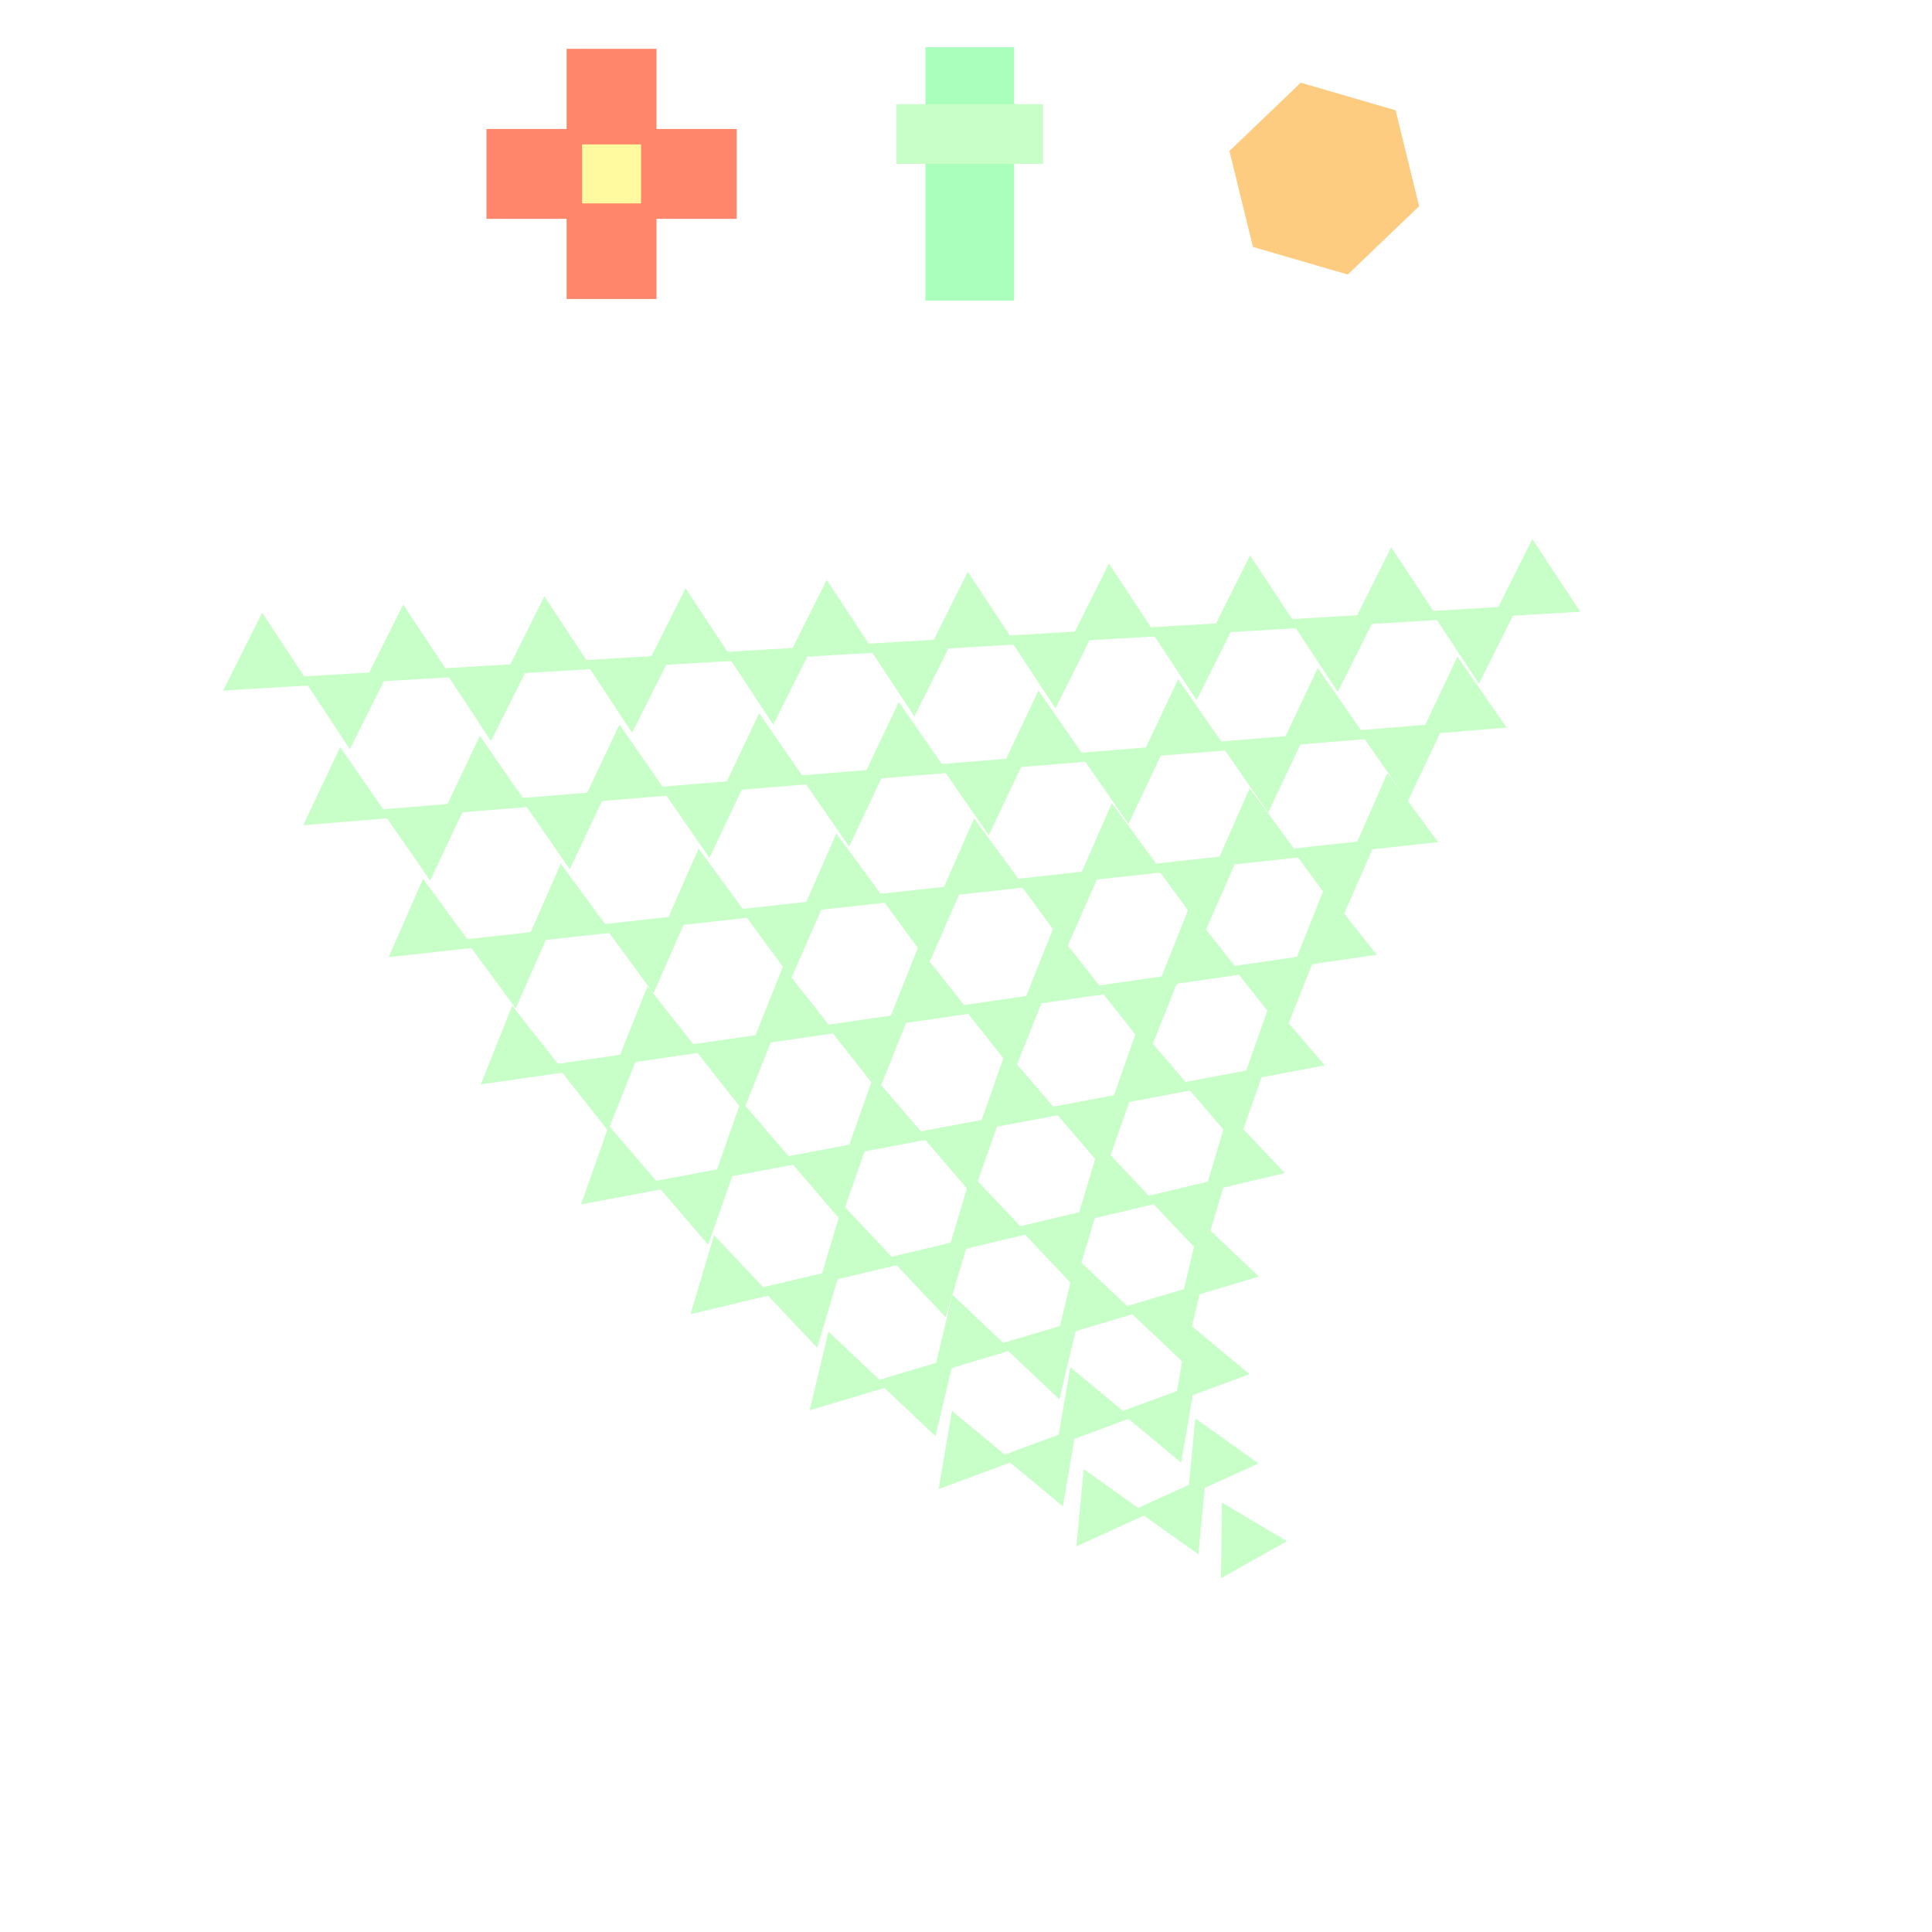<!DOCTYPE svg>
<svg xmlns="http://www.w3.org/2000/svg" xmlns:xlink="http://www.w3.org/1999/xlink" width="600" height="600">
<rect width="100%" height="100%" fill="#808080" stroke="none"/>
<g transform="translate(300,300)">
<g transform="scale(3,3)">
<path stroke="rgb(0,0,0)" stroke-opacity="1" fill="rgb(255,255,255)" fill-opacity="1" id="Layer_1" d="M107.411 107.089 L105.406 107.092 L103.402 107.095 L101.397 107.098 L99.392 107.101 L97.388 107.104 L95.383 107.107 L93.378 107.11 L91.374 107.113 L89.369 107.116 L87.364 107.119 L85.359 107.122 L83.355 107.125 L81.35 107.128 L79.346 107.131 L77.341 107.134 L75.336 107.137 L73.331 107.14 L71.327 107.143 L69.322 107.146 L67.317 107.149 L65.313 107.152 L63.308 107.155 L61.303 107.158 L59.299 107.161 L57.294 107.164 L55.289 107.167 L53.285 107.17 L51.28 107.173 L49.275 107.176 L47.271 107.179 L45.266 107.182 L43.261 107.185 L41.257 107.188 L39.252 107.191 L37.247 107.194 L35.243 107.197 L33.238 107.2 L31.233 107.203 L29.229 107.206 L27.224 107.209 L25.219 107.212 L23.215 107.215 L21.21 107.218 L19.205 107.221 L17.201 107.224 L15.196 107.227 L13.191 107.23 L11.187 107.233 L9.182 107.236 L7.177 107.239 L5.173 107.242 L3.168 107.245 L1.163 107.248 L-0.841 107.252 L-2.846 107.255 L-4.851 107.258 L-6.855 107.261 L-8.86 107.264 L-10.865 107.267 L-12.87 107.27 L-14.874 107.273 L-16.879 107.276 L-18.884 107.279 L-20.888 107.282 L-22.893 107.285 L-24.898 107.288 L-26.902 107.291 L-28.907 107.294 L-30.912 107.297 L-32.916 107.3 L-34.921 107.303 L-36.926 107.306 L-38.93 107.309 L-40.935 107.312 L-42.94 107.315 L-44.944 107.318 L-46.949 107.321 L-48.954 107.324 L-50.958 107.327 L-52.963 107.33 L-54.968 107.333 L-56.972 107.336 L-58.977 107.339 L-60.982 107.342 L-62.986 107.345 L-64.991 107.348 L-66.996 107.351 L-69 107.354 L-71.005 107.357 L-73.01 107.36 L-75.014 107.363 L-77.019 107.366 L-79.024 107.369 L-81.028 107.372 L-83.033 107.375 L-85.038 107.378 L-87.042 107.381 L-89.047 107.384 L-91.052 107.387 L-93.056 107.39 L-95.061 107.393 L-97.066 107.396 L-99.07 107.399 L-101.075 107.402 L-103.08 107.405 L-105.084 107.408 L-107.089 107.411 L-107.092 105.406 L-107.095 103.402 L-107.098 101.397 L-107.101 99.392 L-107.104 97.388 L-107.107 95.383 L-107.11 93.378 L-107.113 91.374 L-107.116 89.369 L-107.119 87.364 L-107.122 85.359 L-107.125 83.355 L-107.128 81.35 L-107.131 79.346 L-107.134 77.341 L-107.137 75.336 L-107.14 73.331 L-107.143 71.327 L-107.146 69.322 L-107.149 67.317 L-107.152 65.313 L-107.155 63.308 L-107.158 61.303 L-107.161 59.299 L-107.164 57.294 L-107.167 55.289 L-107.17 53.285 L-107.173 51.28 L-107.176 49.275 L-107.179 47.271 L-107.182 45.266 L-107.185 43.261 L-107.188 41.257 L-107.191 39.252 L-107.194 37.247 L-107.197 35.243 L-107.2 33.238 L-107.203 31.233 L-107.206 29.229 L-107.209 27.224 L-107.212 25.219 L-107.215 23.215 L-107.218 21.21 L-107.221 19.205 L-107.224 17.201 L-107.227 15.196 L-107.23 13.191 L-107.233 11.187 L-107.236 9.182 L-107.239 7.177 L-107.242 5.173 L-107.245 3.168 L-107.248 1.163 L-107.251 -0.841 L-107.255 -2.846 L-107.258 -4.851 L-107.261 -6.855 L-107.264 -8.86 L-107.267 -10.865 L-107.27 -12.87 L-107.273 -14.874 L-107.276 -16.879 L-107.279 -18.884 L-107.282 -20.888 L-107.285 -22.893 L-107.288 -24.898 L-107.291 -26.902 L-107.294 -28.907 L-107.297 -30.912 L-107.3 -32.916 L-107.303 -34.921 L-107.306 -36.926 L-107.309 -38.93 L-107.312 -40.935 L-107.315 -42.94 L-107.318 -44.944 L-107.321 -46.949 L-107.324 -48.954 L-107.327 -50.958 L-107.33 -52.963 L-107.333 -54.968 L-107.336 -56.972 L-107.339 -58.977 L-107.342 -60.982 L-107.345 -62.986 L-107.348 -64.991 L-107.351 -66.996 L-107.354 -69 L-107.357 -71.005 L-107.36 -73.01 L-107.363 -75.014 L-107.366 -77.019 L-107.369 -79.024 L-107.372 -81.028 L-107.375 -83.033 L-107.378 -85.038 L-107.381 -87.042 L-107.384 -89.047 L-107.387 -91.052 L-107.39 -93.056 L-107.393 -95.061 L-107.396 -97.066 L-107.399 -99.07 L-107.402 -101.075 L-107.405 -103.08 L-107.408 -105.084 L-107.411 -107.089 L-105.406 -107.092 L-103.402 -107.095 L-101.397 -107.098 L-99.392 -107.101 L-97.388 -107.104 L-95.383 -107.107 L-93.378 -107.11 L-91.374 -107.113 L-89.369 -107.116 L-87.364 -107.119 L-85.359 -107.122 L-83.355 -107.125 L-81.35 -107.128 L-79.346 -107.131 L-77.341 -107.134 L-75.336 -107.137 L-73.331 -107.14 L-71.327 -107.143 L-69.322 -107.146 L-67.317 -107.149 L-65.313 -107.152 L-63.308 -107.155 L-61.303 -107.158 L-59.299 -107.161 L-57.294 -107.164 L-55.289 -107.167 L-53.285 -107.17 L-51.28 -107.173 L-49.275 -107.176 L-47.271 -107.179 L-45.266 -107.182 L-43.261 -107.185 L-41.257 -107.188 L-39.252 -107.191 L-37.247 -107.194 L-35.243 -107.197 L-33.238 -107.2 L-31.233 -107.203 L-29.229 -107.206 L-27.224 -107.209 L-25.219 -107.212 L-23.215 -107.215 L-21.21 -107.218 L-19.205 -107.221 L-17.201 -107.224 L-15.196 -107.227 L-13.191 -107.23 L-11.187 -107.233 L-9.182 -107.236 L-7.177 -107.239 L-5.173 -107.242 L-3.168 -107.245 L-1.163 -107.248 L0.841 -107.252 L2.846 -107.255 L4.851 -107.258 L6.855 -107.261 L8.86 -107.264 L10.865 -107.267 L12.87 -107.27 L14.874 -107.273 L16.879 -107.276 L18.884 -107.279 L20.888 -107.282 L22.893 -107.285 L24.898 -107.288 L26.902 -107.291 L28.907 -107.294 L30.912 -107.297 L32.916 -107.3 L34.921 -107.303 L36.926 -107.306 L38.93 -107.309 L40.935 -107.312 L42.94 -107.315 L44.944 -107.318 L46.949 -107.321 L48.954 -107.324 L50.958 -107.327 L52.963 -107.33 L54.968 -107.333 L56.972 -107.336 L58.977 -107.339 L60.982 -107.342 L62.986 -107.345 L64.991 -107.348 L66.996 -107.351 L69 -107.354 L71.005 -107.357 L73.01 -107.36 L75.014 -107.363 L77.019 -107.366 L79.024 -107.369 L81.028 -107.372 L83.033 -107.375 L85.038 -107.378 L87.042 -107.381 L89.047 -107.384 L91.052 -107.387 L93.056 -107.39 L95.061 -107.393 L97.066 -107.396 L99.07 -107.399 L101.075 -107.402 L103.08 -107.405 L105.084 -107.408 L107.089 -107.411 L107.092 -105.406 L107.095 -103.402 L107.098 -101.397 L107.101 -99.392 L107.104 -97.388 L107.107 -95.383 L107.11 -93.378 L107.113 -91.374 L107.116 -89.369 L107.119 -87.364 L107.122 -85.359 L107.125 -83.355 L107.128 -81.35 L107.131 -79.346 L107.134 -77.341 L107.137 -75.336 L107.14 -73.331 L107.143 -71.327 L107.146 -69.322 L107.149 -67.317 L107.152 -65.313 L107.155 -63.308 L107.158 -61.303 L107.161 -59.299 L107.164 -57.294 L107.167 -55.289 L107.17 -53.285 L107.173 -51.28 L107.176 -49.275 L107.179 -47.271 L107.182 -45.266 L107.185 -43.261 L107.188 -41.257 L107.191 -39.252 L107.194 -37.247 L107.197 -35.243 L107.2 -33.238 L107.203 -31.233 L107.206 -29.229 L107.209 -27.224 L107.212 -25.219 L107.215 -23.215 L107.218 -21.21 L107.221 -19.205 L107.224 -17.201 L107.227 -15.196 L107.23 -13.191 L107.233 -11.187 L107.236 -9.182 L107.239 -7.177 L107.242 -5.173 L107.245 -3.168 L107.248 -1.163 L107.251 0.841 L107.255 2.846 L107.258 4.851 L107.261 6.855 L107.264 8.86 L107.267 10.865 L107.27 12.87 L107.273 14.874 L107.276 16.879 L107.279 18.884 L107.282 20.888 L107.285 22.893 L107.288 24.898 L107.291 26.902 L107.294 28.907 L107.297 30.912 L107.3 32.916 L107.303 34.921 L107.306 36.926 L107.309 38.93 L107.312 40.935 L107.315 42.94 L107.318 44.944 L107.321 46.949 L107.324 48.954 L107.327 50.958 L107.33 52.963 L107.333 54.968 L107.336 56.972 L107.339 58.977 L107.342 60.982 L107.345 62.986 L107.348 64.991 L107.351 66.996 L107.354 69 L107.357 71.005 L107.36 73.01 L107.363 75.014 L107.366 77.019 L107.369 79.024 L107.372 81.028 L107.375 83.033 L107.378 85.038 L107.381 87.042 L107.384 89.047 L107.387 91.052 L107.39 93.056 L107.393 95.061 L107.396 97.066 L107.399 99.07 L107.402 101.075 L107.405 103.08 L107.408 105.084 L107.411 107.089 Z " />
<path stroke="rgb(169,255,187)" stroke-opacity="1" fill="rgb(169,255,187)" fill-opacity="1" id="scalebar" d="M-3.699 -94.609 L-1.656 -94.609 L0.388 -94.609 L2.431 -94.609 L4.475 -94.609 L4.475 -92.669 L4.475 -90.728 L4.475 -88.788 L4.475 -86.847 L4.475 -84.907 L4.475 -82.966 L4.475 -81.026 L4.475 -79.085 L4.475 -77.145 L4.475 -75.204 L4.475 -73.264 L4.475 -71.323 L4.475 -69.383 L2.431 -69.383 L0.388 -69.383 L-1.656 -69.383 L-3.699 -69.383 L-3.699 -71.323 L-3.699 -73.264 L-3.699 -75.204 L-3.699 -77.145 L-3.699 -79.085 L-3.699 -81.026 L-3.699 -82.966 L-3.699 -84.907 L-3.699 -86.847 L-3.699 -88.788 L-3.699 -90.728 L-3.699 -92.669 L-3.699 -94.609 Z " />
<path stroke="rgb(200,255,200)" stroke-opacity="1" fill="rgb(200,255,200)" fill-opacity="1" id="scaleslider" d="M-6.699 -88.718 L-4.674 -88.718 L-2.649 -88.718 L-0.624 -88.718 L1.4 -88.718 L3.425 -88.718 L5.45 -88.718 L7.475 -88.718 L7.475 -86.992 L7.475 -85.265 L7.475 -83.538 L5.45 -83.538 L3.425 -83.538 L1.4 -83.538 L-0.624 -83.538 L-2.649 -83.538 L-4.674 -83.538 L-6.699 -83.538 L-6.699 -85.265 L-6.699 -86.992 L-6.699 -88.718 Z " />
<path stroke="rgb(255,134,106)" stroke-opacity="1" fill="rgb(255,134,106)" fill-opacity="1" id="tranbar" d="M-49.142 -86.146 L-47.068 -86.146 L-44.993 -86.146 L-42.919 -86.146 L-40.844 -86.146 L-40.844 -88.221 L-40.844 -90.296 L-40.844 -92.37 L-40.844 -94.445 L-38.769 -94.445 L-36.693 -94.445 L-34.617 -94.445 L-32.542 -94.445 L-32.542 -92.37 L-32.542 -90.296 L-32.542 -88.221 L-32.542 -86.146 L-30.467 -86.146 L-28.392 -86.146 L-26.318 -86.146 L-24.243 -86.146 L-24.243 -84.072 L-24.243 -81.997 L-24.243 -79.922 L-24.243 -77.848 L-26.318 -77.848 L-28.392 -77.848 L-30.467 -77.848 L-32.542 -77.848 L-32.542 -75.773 L-32.542 -73.698 L-32.542 -71.623 L-32.542 -69.548 L-34.617 -69.548 L-36.693 -69.548 L-38.769 -69.548 L-40.844 -69.548 L-40.844 -71.623 L-40.844 -73.698 L-40.844 -75.773 L-40.844 -77.848 L-42.919 -77.848 L-44.993 -77.848 L-47.068 -77.848 L-49.142 -77.848 L-49.142 -79.922 L-49.142 -81.997 L-49.142 -84.072 L-49.142 -86.146 Z " />
<path stroke="rgb(255,250,159)" stroke-opacity="1" fill="rgb(255,250,159)" fill-opacity="1" id="translider" d="M-39.248 -84.553 L-37.545 -84.553 L-35.841 -84.553 L-34.138 -84.553 L-34.138 -82.85 L-34.138 -81.147 L-34.138 -79.444 L-35.841 -79.444 L-37.545 -79.444 L-39.248 -79.444 L-39.248 -81.147 L-39.248 -82.85 L-39.248 -84.553 Z " />
<path stroke="rgb(254,204,128)" stroke-opacity="1" fill="rgb(254,204,128)" fill-opacity="1" id="rotate" d="M44.055 -88.184 L44.514 -86.31 L44.974 -84.436 L45.433 -82.562 L45.893 -80.689 L46.352 -78.815 L44.959 -77.48 L43.565 -76.145 L42.172 -74.811 L40.779 -73.476 L39.385 -72.141 L37.532 -72.68 L35.68 -73.22 L33.827 -73.759 L31.974 -74.298 L30.121 -74.838 L29.662 -76.712 L29.203 -78.586 L28.743 -80.46 L28.284 -82.334 L27.825 -84.208 L29.218 -85.542 L30.611 -86.877 L32.005 -88.211 L33.398 -89.546 L34.791 -90.88 L36.644 -90.341 L38.497 -89.802 L40.349 -89.262 L42.202 -88.723 L44.055 -88.184 Z " />
<path stroke="rgb(200,255,200)" stroke-opacity="1" fill="rgb(200,255,200)" fill-opacity="1" id="tri_0" d="M58.687 -43.202 L59.488 -41.985 L60.289 -40.769 L61.091 -39.552 L61.892 -38.335 L62.694 -37.118 L61.239 -37.032 L59.785 -36.946 L58.331 -36.86 L56.877 -36.774 L55.423 -36.688 L56.076 -37.991 L56.728 -39.294 L57.381 -40.597 L58.034 -41.899 L58.687 -43.202 Z " />
<path stroke="rgb(200,255,200)" stroke-opacity="1" fill="rgb(200,255,200)" fill-opacity="1" id="tri_0_18_" d="M44.079 -42.354 L44.88 -41.138 L45.682 -39.922 L46.484 -38.706 L47.285 -37.49 L48.087 -36.273 L46.633 -36.187 L45.178 -36.101 L43.724 -36.015 L42.27 -35.929 L40.815 -35.843 L41.468 -37.145 L42.121 -38.447 L42.773 -39.749 L43.426 -41.052 L44.079 -42.354 Z " />
<path stroke="rgb(200,255,200)" stroke-opacity="1" fill="rgb(200,255,200)" fill-opacity="1" id="tri_1_16_" d="M50.961 -31.035 L51.782 -29.848 L52.603 -28.661 L53.424 -27.474 L54.245 -26.287 L55.067 -25.1 L53.628 -24.982 L52.189 -24.864 L50.751 -24.747 L49.312 -24.629 L47.873 -24.512 L48.491 -25.816 L49.108 -27.121 L49.726 -28.426 L50.343 -29.73 L50.961 -31.035 Z " />
<path stroke="rgb(200,255,200)" stroke-opacity="1" fill="rgb(200,255,200)" fill-opacity="1" id="tri_0_17_" d="M53.036 -30.215 L52.234 -31.432 L51.432 -32.648 L50.631 -33.865 L49.829 -35.081 L49.028 -36.298 L50.482 -36.384 L51.936 -36.47 L53.391 -36.556 L54.845 -36.643 L56.299 -36.729 L55.647 -35.426 L54.994 -34.123 L54.341 -32.821 L53.688 -31.518 L53.036 -30.215 Z " />
<path stroke="rgb(200,255,200)" stroke-opacity="1" fill="rgb(200,255,200)" fill-opacity="1" id="tri_0_16_" d="M29.47 -41.507 L30.271 -40.29 L31.073 -39.073 L31.875 -37.856 L32.677 -36.64 L33.479 -35.423 L32.024 -35.337 L30.569 -35.251 L29.114 -35.166 L27.659 -35.08 L26.205 -34.994 L26.858 -36.297 L27.511 -37.599 L28.164 -38.902 L28.817 -40.204 L29.47 -41.507 Z " />
<path stroke="rgb(200,255,200)" stroke-opacity="1" fill="rgb(200,255,200)" fill-opacity="1" id="tri_1_15_" d="M36.501 -29.862 L37.323 -28.675 L38.145 -27.488 L38.966 -26.301 L39.788 -25.114 L40.61 -23.927 L39.171 -23.809 L37.731 -23.692 L36.292 -23.574 L34.853 -23.456 L33.414 -23.339 L34.032 -24.643 L34.649 -25.948 L35.266 -27.253 L35.884 -28.557 L36.501 -29.862 Z " />
<path stroke="rgb(200,255,200)" stroke-opacity="1" fill="rgb(200,255,200)" fill-opacity="1" id="tri_0_15_" d="M38.428 -29.367 L37.626 -30.584 L36.824 -31.8 L36.022 -33.017 L35.22 -34.233 L34.418 -35.45 L35.872 -35.536 L37.327 -35.621 L38.782 -35.707 L40.237 -35.793 L41.692 -35.879 L41.039 -34.576 L40.386 -33.274 L39.734 -31.972 L39.081 -30.67 L38.428 -29.367 Z " />
<path stroke="rgb(200,255,200)" stroke-opacity="1" fill="rgb(200,255,200)" fill-opacity="1" id="tri_2_14_" d="M43.733 -18.979 L44.579 -17.829 L45.424 -16.678 L46.269 -15.528 L47.114 -14.377 L47.96 -13.227 L46.541 -13.071 L45.121 -12.915 L43.702 -12.759 L42.283 -12.602 L40.864 -12.446 L41.438 -13.753 L42.012 -15.059 L42.586 -16.366 L43.159 -17.673 L43.733 -18.979 Z " />
<path stroke="rgb(200,255,200)" stroke-opacity="1" fill="rgb(200,255,200)" fill-opacity="1" id="tri_1_14_" d="M45.652 -18.04 L44.83 -19.227 L44.009 -20.414 L43.187 -21.601 L42.365 -22.789 L41.544 -23.976 L42.983 -24.093 L44.422 -24.211 L45.861 -24.328 L47.3 -24.446 L48.739 -24.564 L48.122 -23.259 L47.505 -21.954 L46.887 -20.649 L46.27 -19.345 L45.652 -18.04 Z " />
<path stroke="rgb(200,255,200)" stroke-opacity="1" fill="rgb(200,255,200)" fill-opacity="1" id="tri_0_14_" d="M14.856 -40.66 L15.658 -39.443 L16.46 -38.227 L17.262 -37.01 L18.064 -35.793 L18.866 -34.576 L17.412 -34.491 L15.957 -34.405 L14.503 -34.32 L13.048 -34.234 L11.594 -34.148 L12.246 -35.451 L12.899 -36.753 L13.551 -38.056 L14.204 -39.358 L14.856 -40.66 Z " />
<path stroke="rgb(200,255,200)" stroke-opacity="1" fill="rgb(200,255,200)" fill-opacity="1" id="tri_1_13_" d="M22.044 -28.693 L22.865 -27.505 L23.686 -26.317 L24.507 -25.13 L25.328 -23.942 L26.149 -22.755 L24.711 -22.637 L23.272 -22.52 L21.833 -22.402 L20.395 -22.284 L18.956 -22.167 L19.573 -23.472 L20.191 -24.777 L20.809 -26.082 L21.426 -27.387 L22.044 -28.693 Z " />
<path stroke="rgb(200,255,200)" stroke-opacity="1" fill="rgb(200,255,200)" fill-opacity="1" id="tri_0_13_" d="M23.815 -28.519 L23.014 -29.736 L22.212 -30.953 L21.411 -32.17 L20.609 -33.387 L19.808 -34.604 L21.262 -34.69 L22.717 -34.775 L24.171 -34.861 L25.626 -34.946 L27.08 -35.032 L26.427 -33.729 L25.774 -32.427 L25.121 -31.124 L24.468 -29.821 L23.815 -28.519 Z " />
<path stroke="rgb(200,255,200)" stroke-opacity="1" fill="rgb(200,255,200)" fill-opacity="1" id="tri_2_13_" d="M29.473 -17.414 L30.318 -16.264 L31.163 -15.114 L32.008 -13.963 L32.853 -12.813 L33.697 -11.663 L32.279 -11.507 L30.86 -11.35 L29.441 -11.194 L28.022 -11.038 L26.603 -10.882 L27.177 -12.188 L27.751 -13.495 L28.325 -14.801 L28.899 -16.108 L29.473 -17.414 Z " />
<path stroke="rgb(200,255,200)" stroke-opacity="1" fill="rgb(200,255,200)" fill-opacity="1" id="tri_1_12_" d="M31.193 -16.867 L30.372 -18.054 L29.551 -19.241 L28.73 -20.428 L27.908 -21.615 L27.087 -22.802 L28.526 -22.919 L29.964 -23.037 L31.403 -23.155 L32.842 -23.272 L34.28 -23.39 L33.663 -22.085 L33.045 -20.781 L32.428 -19.476 L31.811 -18.172 L31.193 -16.867 Z " />
<path stroke="rgb(200,255,200)" stroke-opacity="1" fill="rgb(200,255,200)" fill-opacity="1" id="tri_3_12_" d="M37.231 -7.055 L38.103 -5.95 L38.976 -4.845 L39.849 -3.739 L40.721 -2.634 L41.594 -1.528 L40.2 -1.325 L38.807 -1.122 L37.413 -0.919 L36.02 -0.716 L34.626 -0.512 L35.147 -1.821 L35.668 -3.13 L36.189 -4.438 L36.71 -5.747 L37.231 -7.055 Z " />
<path stroke="rgb(200,255,200)" stroke-opacity="1" fill="rgb(200,255,200)" fill-opacity="1" id="tri_2_12_" d="M38.847 -5.985 L38.002 -7.135 L37.157 -8.286 L36.312 -9.436 L35.467 -10.586 L34.622 -11.737 L36.041 -11.893 L37.46 -12.049 L38.879 -12.205 L40.298 -12.361 L41.717 -12.518 L41.143 -11.211 L40.569 -9.905 L39.995 -8.598 L39.421 -7.292 L38.847 -5.985 Z " />
<path stroke="rgb(200,255,200)" stroke-opacity="1" fill="rgb(200,255,200)" fill-opacity="1" id="tri_0_12_" d="M0.25 -39.812 L1.052 -38.595 L1.853 -37.379 L2.654 -36.163 L3.456 -34.947 L4.257 -33.73 L2.802 -33.645 L1.348 -33.559 L-0.106 -33.473 L-1.561 -33.387 L-3.015 -33.301 L-2.362 -34.603 L-1.709 -35.905 L-1.056 -37.207 L-0.403 -38.509 L0.25 -39.812 Z " />
<path stroke="rgb(200,255,200)" stroke-opacity="1" fill="rgb(200,255,200)" fill-opacity="1" id="tri_1_11_" d="M7.584 -27.52 L8.405 -26.334 L9.227 -25.147 L10.048 -23.96 L10.87 -22.773 L11.691 -21.586 L10.252 -21.468 L8.813 -21.351 L7.374 -21.233 L5.936 -21.115 L4.497 -20.997 L5.114 -22.302 L5.732 -23.607 L6.349 -24.911 L6.966 -26.216 L7.584 -27.52 Z " />
<path stroke="rgb(200,255,200)" stroke-opacity="1" fill="rgb(200,255,200)" fill-opacity="1" id="tri_0_11_" d="M9.206 -27.673 L8.404 -28.89 L7.602 -30.106 L6.8 -31.323 L5.998 -32.539 L5.196 -33.755 L6.65 -33.841 L8.105 -33.927 L9.559 -34.013 L11.014 -34.099 L12.468 -34.185 L11.816 -32.883 L11.163 -31.58 L10.511 -30.278 L9.858 -28.976 L9.206 -27.673 Z " />
<path stroke="rgb(200,255,200)" stroke-opacity="1" fill="rgb(200,255,200)" fill-opacity="1" id="tri_2_11_" d="M15.21 -15.853 L16.055 -14.702 L16.901 -13.552 L17.746 -12.401 L18.591 -11.25 L19.436 -10.099 L18.017 -9.943 L16.598 -9.787 L15.18 -9.631 L13.761 -9.475 L12.342 -9.319 L12.916 -10.626 L13.489 -11.933 L14.063 -13.24 L14.637 -14.546 L15.21 -15.853 Z " />
<path stroke="rgb(200,255,200)" stroke-opacity="1" fill="rgb(200,255,200)" fill-opacity="1" id="tri_1_10_" d="M16.734 -15.696 L15.913 -16.883 L15.091 -18.071 L14.27 -19.258 L13.449 -20.446 L12.628 -21.633 L14.066 -21.751 L15.505 -21.869 L16.944 -21.986 L18.383 -22.104 L19.822 -22.222 L19.204 -20.917 L18.587 -19.611 L17.969 -18.306 L17.352 -17.001 L16.734 -15.696 Z " />
<path stroke="rgb(200,255,200)" stroke-opacity="1" fill="rgb(200,255,200)" fill-opacity="1" id="tri_3_11_" d="M23.22 -5.03 L24.092 -3.924 L24.965 -2.818 L25.837 -1.713 L26.709 -0.607 L27.582 0.498 L26.188 0.701 L24.794 0.904 L23.401 1.107 L22.007 1.31 L20.613 1.512 L21.135 0.204 L21.656 -1.104 L22.177 -2.413 L22.699 -3.721 L23.22 -5.03 Z " />
<path stroke="rgb(200,255,200)" stroke-opacity="1" fill="rgb(200,255,200)" fill-opacity="1" id="tri_2_10_" d="M24.586 -4.422 L23.742 -5.572 L22.897 -6.723 L22.052 -7.873 L21.208 -9.024 L20.363 -10.174 L21.782 -10.33 L23.2 -10.486 L24.619 -10.642 L26.038 -10.798 L27.456 -10.954 L26.882 -9.648 L26.308 -8.341 L25.734 -7.035 L25.16 -5.728 L24.586 -4.422 Z " />
<path stroke="rgb(200,255,200)" stroke-opacity="1" fill="rgb(200,255,200)" fill-opacity="1" id="tri_4_10_" d="M31.696 4.699 L32.599 5.751 L33.501 6.803 L34.404 7.855 L35.306 8.907 L36.209 9.959 L34.846 10.214 L33.484 10.469 L32.122 10.724 L30.76 10.979 L29.398 11.235 L29.857 9.928 L30.317 8.62 L30.777 7.313 L31.237 6.006 L31.696 4.699 Z " />
<path stroke="rgb(200,255,200)" stroke-opacity="1" fill="rgb(200,255,200)" fill-opacity="1" id="tri_3_10_" d="M32.858 5.926 L31.986 4.82 L31.113 3.714 L30.24 2.608 L29.367 1.503 L28.494 0.397 L29.888 0.194 L31.282 -0.009 L32.675 -0.212 L34.069 -0.414 L35.463 -0.617 L34.942 0.691 L34.421 2 L33.9 3.309 L33.379 4.617 L32.858 5.926 Z " />
<path stroke="rgb(200,255,200)" stroke-opacity="1" fill="rgb(200,255,200)" fill-opacity="1" id="tri_0_10_" d="M-14.36 -38.965 L-13.558 -37.748 L-12.756 -36.532 L-11.954 -35.315 L-11.152 -34.098 L-10.35 -32.881 L-11.805 -32.796 L-13.26 -32.71 L-14.715 -32.624 L-16.17 -32.539 L-17.625 -32.453 L-16.972 -33.756 L-16.319 -35.058 L-15.666 -36.36 L-15.013 -37.663 L-14.36 -38.965 Z " />
<path stroke="rgb(200,255,200)" stroke-opacity="1" fill="rgb(200,255,200)" fill-opacity="1" id="tri_1_9_" d="M-6.874 -26.348 L-6.052 -25.161 L-5.231 -23.974 L-4.409 -22.787 L-3.588 -21.6 L-2.766 -20.413 L-4.205 -20.295 L-5.644 -20.177 L-7.083 -20.06 L-8.522 -19.942 L-9.96 -19.825 L-9.343 -21.129 L-8.726 -22.434 L-8.108 -23.739 L-7.491 -25.043 L-6.874 -26.348 Z " />
<path stroke="rgb(200,255,200)" stroke-opacity="1" fill="rgb(200,255,200)" fill-opacity="1" id="tri_0_9_" d="M-5.403 -26.825 L-6.205 -28.042 L-7.007 -29.259 L-7.809 -30.475 L-8.611 -31.692 L-9.413 -32.908 L-7.958 -32.994 L-6.503 -33.08 L-5.047 -33.165 L-3.592 -33.251 L-2.137 -33.336 L-2.79 -32.034 L-3.444 -30.732 L-4.097 -29.43 L-4.75 -28.128 L-5.403 -26.825 Z " />
<path stroke="rgb(200,255,200)" stroke-opacity="1" fill="rgb(200,255,200)" fill-opacity="1" id="tri_2_9_" d="M0.949 -14.289 L1.794 -13.138 L2.639 -11.988 L3.484 -10.838 L4.329 -9.687 L5.174 -8.537 L3.755 -8.38 L2.336 -8.224 L0.918 -8.067 L-0.501 -7.911 L-1.92 -7.754 L-1.346 -9.061 L-0.772 -10.368 L-0.199 -11.675 L0.375 -12.982 L0.949 -14.289 Z " />
<path stroke="rgb(200,255,200)" stroke-opacity="1" fill="rgb(200,255,200)" fill-opacity="1" id="tri_1_8_" d="M2.276 -14.526 L1.455 -15.713 L0.633 -16.9 L-0.188 -18.087 L-1.009 -19.274 L-1.831 -20.461 L-0.392 -20.579 L1.047 -20.696 L2.486 -20.814 L3.924 -20.931 L5.363 -21.049 L4.746 -19.744 L4.128 -18.44 L3.511 -17.135 L2.894 -15.831 L2.276 -14.526 Z " />
<path stroke="rgb(200,255,200)" stroke-opacity="1" fill="rgb(200,255,200)" fill-opacity="1" id="tri_3_9_" d="M9.209 -3.003 L10.081 -1.898 L10.954 -0.792 L11.827 0.313 L12.699 1.418 L13.572 2.524 L12.178 2.726 L10.784 2.929 L9.391 3.132 L7.997 3.335 L6.603 3.537 L7.124 2.229 L7.645 0.921 L8.166 -0.387 L8.687 -1.695 L9.209 -3.003 Z " />
<path stroke="rgb(200,255,200)" stroke-opacity="1" fill="rgb(200,255,200)" fill-opacity="1" id="tri_2_8_" d="M10.326 -2.859 L9.481 -4.009 L8.636 -5.16 L7.791 -6.31 L6.946 -7.46 L6.1 -8.61 L7.519 -8.767 L8.938 -8.923 L10.357 -9.08 L11.776 -9.237 L13.194 -9.393 L12.621 -8.086 L12.047 -6.78 L11.473 -5.473 L10.9 -4.166 L10.326 -2.859 Z " />
<path stroke="rgb(200,255,200)" stroke-opacity="1" fill="rgb(200,255,200)" fill-opacity="1" id="tri_4_9_" d="M17.999 7.258 L18.901 8.309 L19.804 9.361 L20.706 10.413 L21.608 11.465 L22.51 12.517 L21.148 12.772 L19.786 13.028 L18.424 13.283 L17.062 13.539 L15.7 13.794 L16.16 12.487 L16.62 11.18 L17.08 9.872 L17.54 8.565 L17.999 7.258 Z " />
<path stroke="rgb(200,255,200)" stroke-opacity="1" fill="rgb(200,255,200)" fill-opacity="1" id="tri_3_8_" d="M18.845 7.95 L17.972 6.845 L17.1 5.739 L16.227 4.633 L15.355 3.528 L14.483 2.422 L15.877 2.219 L17.27 2.017 L18.664 1.814 L20.058 1.611 L21.452 1.408 L20.93 2.717 L20.409 4.025 L19.887 5.334 L19.366 6.642 L18.845 7.95 Z " />
<path stroke="rgb(200,255,200)" stroke-opacity="1" fill="rgb(200,255,200)" fill-opacity="1" id="tri_5_8_" d="M27.377 16.209 L28.311 17.197 L29.245 18.185 L30.179 19.173 L31.113 20.161 L32.047 21.148 L30.724 21.463 L29.402 21.778 L28.079 22.093 L26.756 22.407 L25.434 22.722 L25.822 21.419 L26.211 20.117 L26.6 18.814 L26.988 17.512 L27.377 16.209 Z " />
<path stroke="rgb(200,255,200)" stroke-opacity="1" fill="rgb(200,255,200)" fill-opacity="1" id="tri_4_8_" d="M27.917 17.639 L27.015 16.587 L26.113 15.536 L25.21 14.484 L24.308 13.433 L23.406 12.381 L24.768 12.125 L26.13 11.87 L27.492 11.614 L28.854 11.359 L30.216 11.103 L29.756 12.41 L29.296 13.717 L28.837 15.024 L28.377 16.332 L27.917 17.639 Z " />
<path stroke="rgb(200,255,200)" stroke-opacity="1" fill="rgb(200,255,200)" fill-opacity="1" id="tri_0_8_" d="M-28.971 -38.12 L-28.17 -36.903 L-27.368 -35.686 L-26.566 -34.469 L-25.764 -33.252 L-24.962 -32.035 L-26.417 -31.949 L-27.872 -31.864 L-29.326 -31.778 L-30.78 -31.692 L-32.235 -31.606 L-31.582 -32.909 L-30.93 -34.212 L-30.277 -35.515 L-29.624 -36.817 L-28.971 -38.12 Z " />
<path stroke="rgb(200,255,200)" stroke-opacity="1" fill="rgb(200,255,200)" fill-opacity="1" id="tri_1_7_" d="M-21.331 -25.178 L-20.51 -23.991 L-19.689 -22.804 L-18.868 -21.616 L-18.047 -20.429 L-17.226 -19.242 L-18.664 -19.125 L-20.103 -19.008 L-21.541 -18.89 L-22.98 -18.773 L-24.418 -18.656 L-23.801 -19.96 L-23.183 -21.265 L-22.566 -22.569 L-21.948 -23.874 L-21.331 -25.178 Z " />
<path stroke="rgb(200,255,200)" stroke-opacity="1" fill="rgb(200,255,200)" fill-opacity="1" id="tri_0_7_" d="M-20.014 -25.978 L-20.815 -27.194 L-21.617 -28.411 L-22.418 -29.628 L-23.22 -30.844 L-24.021 -32.061 L-22.567 -32.147 L-21.112 -32.232 L-19.658 -32.318 L-18.203 -32.404 L-16.749 -32.49 L-17.402 -31.187 L-18.055 -29.885 L-18.708 -28.582 L-19.361 -27.28 L-20.014 -25.978 Z " />
<path stroke="rgb(200,255,200)" stroke-opacity="1" fill="rgb(200,255,200)" fill-opacity="1" id="tri_2_7_" d="M-13.313 -12.726 L-12.469 -11.576 L-11.624 -10.425 L-10.779 -9.274 L-9.934 -8.124 L-9.089 -6.973 L-10.508 -6.817 L-11.927 -6.66 L-13.345 -6.504 L-14.764 -6.348 L-16.183 -6.191 L-15.609 -7.498 L-15.035 -8.805 L-14.461 -10.113 L-13.887 -11.419 L-13.313 -12.726 Z " />
<path stroke="rgb(200,255,200)" stroke-opacity="1" fill="rgb(200,255,200)" fill-opacity="1" id="tri_1_6_" d="M-12.182 -13.354 L-13.004 -14.542 L-13.825 -15.729 L-14.646 -16.916 L-15.467 -18.104 L-16.288 -19.291 L-14.85 -19.409 L-13.411 -19.526 L-11.973 -19.643 L-10.534 -19.76 L-9.096 -19.877 L-9.713 -18.573 L-10.331 -17.268 L-10.948 -15.963 L-11.565 -14.659 L-12.182 -13.354 Z " />
<path stroke="rgb(200,255,200)" stroke-opacity="1" fill="rgb(200,255,200)" fill-opacity="1" id="tri_3_7_" d="M-4.804 -0.977 L-3.931 0.129 L-3.058 1.235 L-2.186 2.341 L-1.313 3.446 L-0.44 4.552 L-1.834 4.755 L-3.228 4.957 L-4.622 5.16 L-6.015 5.362 L-7.409 5.564 L-6.888 4.256 L-6.367 2.948 L-5.846 1.64 L-5.325 0.332 L-4.804 -0.977 Z " />
<path stroke="rgb(200,255,200)" stroke-opacity="1" fill="rgb(200,255,200)" fill-opacity="1" id="tri_2_6_" d="M-3.936 -1.294 L-4.781 -2.444 L-5.626 -3.595 L-6.471 -4.746 L-7.316 -5.896 L-8.161 -7.047 L-6.742 -7.203 L-5.323 -7.359 L-3.905 -7.516 L-2.486 -7.672 L-1.067 -7.828 L-1.641 -6.521 L-2.214 -5.215 L-2.788 -3.908 L-3.362 -2.601 L-3.936 -1.294 Z " />
<path stroke="rgb(200,255,200)" stroke-opacity="1" fill="rgb(200,255,200)" fill-opacity="1" id="tri_4_7_" d="M4.301 9.816 L5.203 10.868 L6.106 11.919 L7.008 12.971 L7.91 14.023 L8.813 15.075 L7.451 15.33 L6.089 15.586 L4.727 15.842 L3.365 16.097 L2.003 16.353 L2.463 15.045 L2.922 13.738 L3.382 12.431 L3.841 11.123 L4.301 9.816 Z " />
<path stroke="rgb(200,255,200)" stroke-opacity="1" fill="rgb(200,255,200)" fill-opacity="1" id="tri_3_6_" d="M4.834 9.976 L3.962 8.871 L3.089 7.765 L2.216 6.66 L1.343 5.554 L0.471 4.448 L1.864 4.246 L3.258 4.043 L4.652 3.841 L6.046 3.638 L7.44 3.436 L6.919 4.744 L6.398 6.052 L5.876 7.36 L5.355 8.668 L4.834 9.976 Z " />
<path stroke="rgb(200,255,200)" stroke-opacity="1" fill="rgb(200,255,200)" fill-opacity="1" id="tri_5_7_" d="M14.071 19.367 L15.005 20.355 L15.939 21.343 L16.873 22.331 L17.806 23.32 L18.741 24.308 L17.417 24.622 L16.094 24.937 L14.771 25.251 L13.448 25.566 L12.125 25.88 L12.514 24.577 L12.903 23.275 L13.292 21.972 L13.681 20.67 L14.071 19.367 Z " />
<path stroke="rgb(200,255,200)" stroke-opacity="1" fill="rgb(200,255,200)" fill-opacity="1" id="tri_4_6_" d="M14.22 20.198 L13.318 19.146 L12.416 18.094 L11.514 17.042 L10.612 15.99 L9.71 14.938 L11.072 14.683 L12.434 14.427 L13.796 14.172 L15.158 13.916 L16.519 13.661 L16.06 14.968 L15.6 16.275 L15.14 17.583 L14.68 18.89 L14.22 20.198 Z " />
<path stroke="rgb(200,255,200)" stroke-opacity="1" fill="rgb(200,255,200)" fill-opacity="1" id="tri_6_6_" d="M24.524 27.349 L25.491 28.263 L26.458 29.177 L27.425 30.091 L28.393 31.005 L29.36 31.919 L28.085 32.299 L26.81 32.679 L25.536 33.06 L24.261 33.44 L22.986 33.821 L23.294 32.526 L23.601 31.232 L23.909 29.938 L24.216 28.644 L24.524 27.349 Z " />
<path stroke="rgb(200,255,200)" stroke-opacity="1" fill="rgb(200,255,200)" fill-opacity="1" id="tri_5_6_" d="M24.284 29.071 L23.35 28.082 L22.415 27.094 L21.481 26.106 L20.546 25.118 L19.612 24.13 L20.935 23.815 L22.258 23.501 L23.581 23.186 L24.904 22.872 L26.227 22.558 L25.839 23.86 L25.45 25.163 L25.062 26.465 L24.673 27.768 L24.284 29.071 Z " />
<path stroke="rgb(200,255,200)" stroke-opacity="1" fill="rgb(200,255,200)" fill-opacity="1" id="tri_0_6_" d="M-43.583 -37.271 L-42.781 -36.054 L-41.979 -34.838 L-41.177 -33.621 L-40.375 -32.405 L-39.573 -31.188 L-41.028 -31.102 L-42.483 -31.016 L-43.937 -30.93 L-45.392 -30.843 L-46.847 -30.757 L-46.194 -32.06 L-45.541 -33.363 L-44.888 -34.665 L-44.236 -35.968 L-43.583 -37.271 Z " />
<path stroke="rgb(200,255,200)" stroke-opacity="1" fill="rgb(200,255,200)" fill-opacity="1" id="tri_1_5_" d="M-35.791 -24.006 L-34.969 -22.819 L-34.147 -21.632 L-33.325 -20.445 L-32.504 -19.258 L-31.682 -18.071 L-33.121 -17.953 L-34.56 -17.836 L-35.999 -17.719 L-37.438 -17.602 L-38.877 -17.485 L-38.26 -18.789 L-37.642 -20.093 L-37.025 -21.397 L-36.408 -22.701 L-35.791 -24.006 Z " />
<path stroke="rgb(200,255,200)" stroke-opacity="1" fill="rgb(200,255,200)" fill-opacity="1" id="tri_0_5_" d="M-34.623 -25.131 L-35.425 -26.347 L-36.227 -27.564 L-37.029 -28.78 L-37.831 -29.997 L-38.633 -31.213 L-37.179 -31.299 L-35.724 -31.386 L-34.269 -31.472 L-32.814 -31.558 L-31.359 -31.644 L-32.012 -30.342 L-32.664 -29.039 L-33.317 -27.736 L-33.97 -26.433 L-34.623 -25.131 Z " />
<path stroke="rgb(200,255,200)" stroke-opacity="1" fill="rgb(200,255,200)" fill-opacity="1" id="tri_2_5_" d="M-27.576 -11.164 L-26.731 -10.014 L-25.886 -8.863 L-25.041 -7.713 L-24.196 -6.562 L-23.351 -5.412 L-24.769 -5.255 L-26.188 -5.098 L-27.606 -4.942 L-29.025 -4.785 L-30.443 -4.628 L-29.87 -5.935 L-29.296 -7.243 L-28.723 -8.55 L-28.15 -9.857 L-27.576 -11.164 Z " />
<path stroke="rgb(200,255,200)" stroke-opacity="1" fill="rgb(200,255,200)" fill-opacity="1" id="tri_1_4_" d="M-26.641 -12.185 L-27.462 -13.373 L-28.284 -14.56 L-29.105 -15.747 L-29.927 -16.934 L-30.748 -18.122 L-29.309 -18.239 L-27.87 -18.356 L-26.431 -18.473 L-24.992 -18.59 L-23.553 -18.707 L-24.171 -17.403 L-24.788 -16.099 L-25.406 -14.794 L-26.023 -13.49 L-26.641 -12.185 Z " />
<path stroke="rgb(200,255,200)" stroke-opacity="1" fill="rgb(200,255,200)" fill-opacity="1" id="tri_3_5_" d="M-18.813 1.05 L-17.941 2.156 L-17.068 3.261 L-16.196 4.366 L-15.324 5.472 L-14.452 6.577 L-15.846 6.78 L-17.24 6.983 L-18.634 7.186 L-20.028 7.389 L-21.422 7.591 L-20.9 6.283 L-20.378 4.975 L-19.856 3.667 L-19.334 2.358 L-18.813 1.05 Z " />
<path stroke="rgb(200,255,200)" stroke-opacity="1" fill="rgb(200,255,200)" fill-opacity="1" id="tri_2_4_" d="M-18.198 0.268 L-19.043 -0.883 L-19.888 -2.033 L-20.732 -3.183 L-21.577 -4.333 L-22.422 -5.484 L-21.003 -5.64 L-19.584 -5.797 L-18.166 -5.954 L-16.747 -6.111 L-15.329 -6.267 L-15.903 -4.96 L-16.477 -3.653 L-17.051 -2.346 L-17.625 -1.039 L-18.198 0.268 Z " />
<path stroke="rgb(200,255,200)" stroke-opacity="1" fill="rgb(200,255,200)" fill-opacity="1" id="tri_4_5_" d="M-9.398 12.378 L-8.495 13.429 L-7.593 14.481 L-6.69 15.532 L-5.788 16.584 L-4.885 17.636 L-6.247 17.891 L-7.609 18.146 L-8.971 18.402 L-10.333 18.657 L-11.695 18.912 L-11.236 17.605 L-10.776 16.299 L-10.317 14.992 L-9.857 13.685 L-9.398 12.378 Z " />
<path stroke="rgb(200,255,200)" stroke-opacity="1" fill="rgb(200,255,200)" fill-opacity="1" id="tri_3_4_" d="M-9.178 12.004 L-10.051 10.898 L-10.924 9.793 L-11.797 8.688 L-12.669 7.582 L-13.542 6.477 L-12.148 6.274 L-10.754 6.071 L-9.36 5.868 L-7.966 5.666 L-6.572 5.463 L-7.094 6.771 L-7.615 8.079 L-8.136 9.387 L-8.657 10.696 L-9.178 12.004 Z " />
<path stroke="rgb(200,255,200)" stroke-opacity="1" fill="rgb(200,255,200)" fill-opacity="1" id="tri_5_5_" d="M0.762 22.524 L1.697 23.512 L2.631 24.501 L3.565 25.489 L4.5 26.477 L5.434 27.465 L4.111 27.78 L2.788 28.095 L1.464 28.41 L0.141 28.724 L-1.182 29.039 L-0.793 27.736 L-0.404 26.433 L-0.016 25.13 L0.373 23.827 L0.762 22.524 Z " />
<path stroke="rgb(200,255,200)" stroke-opacity="1" fill="rgb(200,255,200)" fill-opacity="1" id="tri_4_4_" d="M0.523 22.757 L-0.38 21.705 L-1.282 20.653 L-2.185 19.601 L-3.087 18.549 L-3.99 17.497 L-2.628 17.241 L-1.266 16.986 L0.096 16.731 L1.458 16.475 L2.82 16.22 L2.361 17.527 L1.901 18.835 L1.442 20.142 L0.982 21.449 L0.523 22.757 Z " />
<path stroke="rgb(200,255,200)" stroke-opacity="1" fill="rgb(200,255,200)" fill-opacity="1" id="tri_6_5_" d="M11.697 31.167 L12.664 32.081 L13.631 32.995 L14.598 33.908 L15.564 34.822 L16.531 35.736 L15.257 36.116 L13.982 36.497 L12.707 36.877 L11.433 37.258 L10.158 37.639 L10.466 36.344 L10.774 35.05 L11.082 33.756 L11.39 32.462 L11.697 31.167 Z " />
<path stroke="rgb(200,255,200)" stroke-opacity="1" fill="rgb(200,255,200)" fill-opacity="1" id="tri_5_4_" d="M10.975 32.229 L10.041 31.241 L9.107 30.253 L8.173 29.265 L7.239 28.277 L6.305 27.289 L7.628 26.975 L8.952 26.66 L10.275 26.345 L11.598 26.031 L12.921 25.716 L12.532 27.018 L12.143 28.321 L11.754 29.624 L11.364 30.926 L10.975 32.229 Z " />
<path stroke="rgb(200,255,200)" stroke-opacity="1" fill="rgb(200,255,200)" fill-opacity="1" id="tri_7_4_" d="M23.384 37.944 L24.383 38.772 L25.381 39.6 L26.379 40.429 L27.378 41.257 L28.376 42.086 L27.159 42.535 L25.942 42.985 L24.726 43.434 L23.509 43.884 L22.293 44.334 L22.511 43.056 L22.729 41.778 L22.948 40.5 L23.166 39.222 L23.384 37.944 Z " />
<path stroke="rgb(200,255,200)" stroke-opacity="1" fill="rgb(200,255,200)" fill-opacity="1" id="tri_6_4_" d="M22.212 40.085 L21.246 39.172 L20.279 38.258 L19.312 37.344 L18.345 36.431 L17.378 35.517 L18.652 35.136 L19.927 34.756 L21.201 34.375 L22.476 33.994 L23.75 33.614 L23.443 34.908 L23.135 36.202 L22.828 37.497 L22.52 38.791 L22.212 40.085 Z " />
<path stroke="rgb(200,255,200)" stroke-opacity="1" fill="rgb(200,255,200)" fill-opacity="1" id="tri_0_4_" d="M-58.194 -36.425 L-57.392 -35.208 L-56.59 -33.991 L-55.788 -32.775 L-54.986 -31.558 L-54.185 -30.341 L-55.639 -30.255 L-57.093 -30.169 L-58.548 -30.083 L-60.002 -29.997 L-61.457 -29.911 L-60.804 -31.214 L-60.151 -32.517 L-59.499 -33.819 L-58.846 -35.122 L-58.194 -36.425 Z " />
<path stroke="rgb(200,255,200)" stroke-opacity="1" fill="rgb(200,255,200)" fill-opacity="1" id="tri_1_3_" d="M-50.248 -22.836 L-49.426 -21.648 L-48.605 -20.461 L-47.784 -19.274 L-46.963 -18.087 L-46.142 -16.899 L-47.581 -16.782 L-49.019 -16.665 L-50.458 -16.548 L-51.896 -16.431 L-53.334 -16.314 L-52.717 -17.618 L-52.1 -18.922 L-51.482 -20.227 L-50.865 -21.531 L-50.248 -22.836 Z " />
<path stroke="rgb(200,255,200)" stroke-opacity="1" fill="rgb(200,255,200)" fill-opacity="1" id="tri_0_3_" d="M-49.234 -24.282 L-50.036 -25.499 L-50.837 -26.716 L-51.639 -27.932 L-52.441 -29.149 L-53.242 -30.366 L-51.788 -30.452 L-50.333 -30.538 L-48.879 -30.624 L-47.424 -30.71 L-45.97 -30.796 L-46.623 -29.493 L-47.276 -28.19 L-47.929 -26.887 L-48.582 -25.585 L-49.234 -24.282 Z " />
<path stroke="rgb(200,255,200)" stroke-opacity="1" fill="rgb(200,255,200)" fill-opacity="1" id="tri_2_3_" d="M-41.838 -9.6 L-40.993 -8.449 L-40.148 -7.299 L-39.303 -6.148 L-38.458 -4.998 L-37.613 -3.848 L-39.032 -3.691 L-40.451 -3.534 L-41.87 -3.378 L-43.288 -3.221 L-44.707 -3.065 L-44.133 -4.372 L-43.559 -5.679 L-42.986 -6.986 L-42.412 -8.293 L-41.838 -9.6 Z " />
<path stroke="rgb(200,255,200)" stroke-opacity="1" fill="rgb(200,255,200)" fill-opacity="1" id="tri_1_2_" d="M-41.099 -11.014 L-41.92 -12.201 L-42.742 -13.388 L-43.563 -14.575 L-44.384 -15.762 L-45.205 -16.949 L-43.767 -17.066 L-42.328 -17.183 L-40.89 -17.3 L-39.452 -17.418 L-38.013 -17.535 L-38.63 -16.23 L-39.248 -14.926 L-39.865 -13.622 L-40.482 -12.318 L-41.099 -11.014 Z " />
<path stroke="rgb(200,255,200)" stroke-opacity="1" fill="rgb(200,255,200)" fill-opacity="1" id="tri_3_3_" d="M-32.827 3.076 L-31.954 4.182 L-31.081 5.287 L-30.208 6.393 L-29.335 7.499 L-28.462 8.605 L-29.857 8.807 L-31.251 9.009 L-32.645 9.212 L-34.04 9.414 L-35.434 9.617 L-34.913 8.308 L-34.392 7 L-33.87 5.692 L-33.349 4.384 L-32.827 3.076 Z " />
<path stroke="rgb(200,255,200)" stroke-opacity="1" fill="rgb(200,255,200)" fill-opacity="1" id="tri_2_2_" d="M-32.458 1.832 L-33.304 0.681 L-34.149 -0.469 L-34.995 -1.62 L-35.84 -2.77 L-36.685 -3.921 L-35.267 -4.078 L-33.848 -4.234 L-32.429 -4.391 L-31.01 -4.547 L-29.591 -4.704 L-30.165 -3.397 L-30.738 -2.09 L-31.312 -0.782 L-31.885 0.525 L-32.458 1.832 Z " />
<path stroke="rgb(200,255,200)" stroke-opacity="1" fill="rgb(200,255,200)" fill-opacity="1" id="tri_4_3_" d="M-23.095 14.936 L-22.193 15.988 L-21.291 17.04 L-20.388 18.092 L-19.486 19.144 L-18.584 20.196 L-19.945 20.451 L-21.307 20.707 L-22.668 20.962 L-24.03 21.218 L-25.392 21.473 L-24.932 20.165 L-24.473 18.858 L-24.014 17.55 L-23.554 16.243 L-23.095 14.936 Z " />
<path stroke="rgb(200,255,200)" stroke-opacity="1" fill="rgb(200,255,200)" fill-opacity="1" id="tri_3_2_" d="M-23.191 14.031 L-24.063 12.925 L-24.936 11.819 L-25.809 10.713 L-26.681 9.607 L-27.554 8.502 L-26.16 8.299 L-24.765 8.097 L-23.371 7.894 L-21.976 7.692 L-20.582 7.49 L-21.104 8.798 L-21.625 10.106 L-22.147 11.414 L-22.669 12.723 L-23.191 14.031 Z " />
<path stroke="rgb(200,255,200)" stroke-opacity="1" fill="rgb(200,255,200)" fill-opacity="1" id="tri_5_3_" d="M-12.544 25.683 L-11.61 26.671 L-10.676 27.658 L-9.742 28.646 L-8.808 29.634 L-7.875 30.622 L-9.197 30.937 L-10.52 31.251 L-11.843 31.566 L-13.166 31.881 L-14.489 32.195 L-14.1 30.893 L-13.711 29.59 L-13.322 28.288 L-12.933 26.985 L-12.544 25.683 Z " />
<path stroke="rgb(200,255,200)" stroke-opacity="1" fill="rgb(200,255,200)" fill-opacity="1" id="tri_4_2_" d="M-13.175 25.316 L-14.077 24.264 L-14.979 23.212 L-15.882 22.161 L-16.784 21.109 L-17.686 20.058 L-16.324 19.802 L-14.962 19.547 L-13.601 19.292 L-12.239 19.036 L-10.878 18.781 L-11.337 20.088 L-11.797 21.395 L-12.256 22.702 L-12.716 24.009 L-13.175 25.316 Z " />
<path stroke="rgb(200,255,200)" stroke-opacity="1" fill="rgb(200,255,200)" fill-opacity="1" id="tri_6_3_" d="M-1.13 34.981 L-0.163 35.895 L0.803 36.809 L1.77 37.723 L2.737 38.637 L3.703 39.551 L2.429 39.931 L1.154 40.312 L-0.121 40.692 L-1.395 41.072 L-2.67 41.452 L-2.362 40.158 L-2.054 38.864 L-1.746 37.57 L-1.438 36.275 L-1.13 34.981 Z " />
<path stroke="rgb(200,255,200)" stroke-opacity="1" fill="rgb(200,255,200)" fill-opacity="1" id="tri_5_2_" d="M-2.332 35.388 L-3.266 34.399 L-4.2 33.411 L-5.133 32.423 L-6.067 31.434 L-7.001 30.446 L-5.679 30.131 L-4.356 29.817 L-3.033 29.502 L-1.71 29.187 L-0.387 28.873 L-0.776 30.176 L-1.165 31.479 L-1.554 32.782 L-1.943 34.085 L-2.332 35.388 Z " />
<path stroke="rgb(200,255,200)" stroke-opacity="1" fill="rgb(200,255,200)" fill-opacity="1" id="tri_7_3_" d="M11.139 42.464 L12.137 43.292 L13.135 44.121 L14.133 44.95 L15.131 45.778 L16.129 46.607 L14.913 47.057 L13.697 47.506 L12.48 47.956 L11.264 48.405 L10.047 48.855 L10.266 47.577 L10.484 46.298 L10.702 45.02 L10.921 43.742 L11.139 42.464 Z " />
<path stroke="rgb(200,255,200)" stroke-opacity="1" fill="rgb(200,255,200)" fill-opacity="1" id="tri_6_2_" d="M9.384 43.902 L8.418 42.988 L7.451 42.074 L6.484 41.16 L5.517 40.246 L4.551 39.332 L5.825 38.952 L7.1 38.571 L8.374 38.191 L9.649 37.811 L10.924 37.431 L10.616 38.725 L10.308 40.019 L10 41.313 L9.692 42.608 L9.384 43.902 Z " />
<path stroke="rgb(200,255,200)" stroke-opacity="1" fill="rgb(200,255,200)" fill-opacity="1" id="tri_8_2_" d="M24.153 47.738 L25.18 48.469 L26.206 49.2 L27.233 49.932 L28.259 50.663 L29.286 51.395 L28.139 51.918 L26.992 52.442 L25.845 52.965 L24.698 53.489 L23.551 54.012 L23.672 52.757 L23.792 51.502 L23.912 50.248 L24.033 48.992 L24.153 47.738 Z " />
<path stroke="rgb(200,255,200)" stroke-opacity="1" fill="rgb(200,255,200)" fill-opacity="1" id="tri_7_2_" d="M21.93 50.48 L20.932 49.652 L19.934 48.823 L18.936 47.995 L17.939 47.166 L16.941 46.338 L18.157 45.888 L19.373 45.439 L20.59 44.989 L21.806 44.54 L23.022 44.09 L22.804 45.368 L22.586 46.646 L22.367 47.924 L22.149 49.202 L21.93 50.48 Z " />
<path stroke="rgb(200,255,200)" stroke-opacity="1" fill="rgb(200,255,200)" fill-opacity="1" id="tri_0_2_" d="M-72.803 -35.577 L-72.001 -34.36 L-71.2 -33.144 L-70.398 -31.927 L-69.596 -30.711 L-68.794 -29.494 L-70.249 -29.408 L-71.704 -29.322 L-73.158 -29.236 L-74.613 -29.149 L-76.067 -29.063 L-75.415 -30.366 L-74.762 -31.669 L-74.109 -32.971 L-73.456 -34.274 L-72.803 -35.577 Z " />
<path stroke="rgb(200,255,200)" stroke-opacity="1" fill="rgb(200,255,200)" fill-opacity="1" id="tri_1_1_" d="M-64.706 -21.665 L-63.884 -20.477 L-63.063 -19.29 L-62.241 -18.103 L-61.42 -16.916 L-60.598 -15.729 L-62.037 -15.611 L-63.476 -15.494 L-64.914 -15.376 L-66.353 -15.258 L-67.792 -15.14 L-67.175 -16.445 L-66.557 -17.75 L-65.94 -19.055 L-65.323 -20.36 L-64.706 -21.665 Z " />
<path stroke="rgb(200,255,200)" stroke-opacity="1" fill="rgb(200,255,200)" fill-opacity="1" id="tri_0_1_" d="M-63.844 -23.436 L-64.646 -24.653 L-65.448 -25.869 L-66.25 -27.086 L-67.052 -28.302 L-67.854 -29.519 L-66.399 -29.605 L-64.945 -29.691 L-63.49 -29.778 L-62.036 -29.864 L-60.581 -29.95 L-61.234 -28.647 L-61.886 -27.345 L-62.539 -26.042 L-63.191 -24.739 L-63.844 -23.436 Z " />
<path stroke="rgb(200,255,200)" stroke-opacity="1" fill="rgb(200,255,200)" fill-opacity="1" id="tri_2_1_" d="M-56.098 -8.033 L-55.253 -6.883 L-54.408 -5.733 L-53.563 -4.583 L-52.718 -3.433 L-51.873 -2.283 L-53.292 -2.126 L-54.711 -1.97 L-56.13 -1.813 L-57.55 -1.656 L-58.969 -1.5 L-58.395 -2.806 L-57.82 -4.113 L-57.246 -5.42 L-56.672 -6.726 L-56.098 -8.033 Z " />
<path stroke="rgb(200,255,200)" stroke-opacity="1" fill="rgb(200,255,200)" fill-opacity="1" id="tri_1" d="M-55.556 -9.844 L-56.377 -11.03 L-57.199 -12.217 L-58.02 -13.404 L-58.841 -14.59 L-59.663 -15.777 L-58.224 -15.895 L-56.785 -16.012 L-55.346 -16.13 L-53.908 -16.248 L-52.469 -16.366 L-53.086 -15.061 L-53.704 -13.757 L-54.321 -12.452 L-54.938 -11.148 L-55.556 -9.844 Z " />
<path stroke="rgb(200,255,200)" stroke-opacity="1" fill="rgb(200,255,200)" fill-opacity="1" id="tri_3_1_" d="M-46.84 5.105 L-45.967 6.211 L-45.094 7.316 L-44.221 8.421 L-43.348 9.527 L-42.475 10.632 L-43.869 10.835 L-45.263 11.038 L-46.657 11.24 L-48.051 11.443 L-49.445 11.646 L-48.924 10.338 L-48.403 9.03 L-47.882 7.721 L-47.361 6.413 L-46.84 5.105 Z " />
<path stroke="rgb(200,255,200)" stroke-opacity="1" fill="rgb(200,255,200)" fill-opacity="1" id="tri_2" d="M-46.722 3.397 L-47.568 2.246 L-48.413 1.096 L-49.258 -0.054 L-50.104 -1.205 L-50.949 -2.355 L-49.53 -2.512 L-48.11 -2.668 L-46.691 -2.825 L-45.272 -2.982 L-43.852 -3.138 L-44.426 -1.831 L-45 -0.524 L-45.574 0.783 L-46.148 2.09 L-46.722 3.397 Z " />
<path stroke="rgb(200,255,200)" stroke-opacity="1" fill="rgb(200,255,200)" fill-opacity="1" id="tri_4_1_" d="M-36.793 17.496 L-35.891 18.547 L-34.988 19.599 L-34.086 20.65 L-33.184 21.702 L-32.282 22.753 L-33.644 23.009 L-35.005 23.265 L-36.367 23.52 L-37.728 23.776 L-39.09 24.031 L-38.631 22.724 L-38.171 21.417 L-37.712 20.11 L-37.252 18.803 L-36.793 17.496 Z " />
<path stroke="rgb(200,255,200)" stroke-opacity="1" fill="rgb(200,255,200)" fill-opacity="1" id="tri_3" d="M-37.203 16.057 L-38.076 14.951 L-38.949 13.846 L-39.821 12.741 L-40.694 11.635 L-41.566 10.53 L-40.172 10.327 L-38.778 10.124 L-37.384 9.922 L-35.99 9.719 L-34.596 9.516 L-35.118 10.824 L-35.639 12.132 L-36.161 13.441 L-36.682 14.749 L-37.203 16.057 Z " />
<path stroke="rgb(200,255,200)" stroke-opacity="1" fill="rgb(200,255,200)" fill-opacity="1" id="tri_5_1_" d="M-25.851 28.84 L-24.917 29.828 L-23.983 30.816 L-23.048 31.805 L-22.114 32.793 L-21.18 33.781 L-22.503 34.096 L-23.826 34.41 L-25.149 34.725 L-26.472 35.039 L-27.795 35.354 L-27.406 34.051 L-27.018 32.748 L-26.629 31.445 L-26.24 30.143 L-25.851 28.84 Z " />
<path stroke="rgb(200,255,200)" stroke-opacity="1" fill="rgb(200,255,200)" fill-opacity="1" id="tri_4" d="M-26.872 27.875 L-27.774 26.823 L-28.677 25.772 L-29.579 24.72 L-30.482 23.668 L-31.384 22.616 L-30.022 22.36 L-28.661 22.105 L-27.299 21.849 L-25.937 21.594 L-24.576 21.338 L-25.035 22.646 L-25.494 23.953 L-25.954 25.261 L-26.413 26.568 L-26.872 27.875 Z " />
<path stroke="rgb(200,255,200)" stroke-opacity="1" fill="rgb(200,255,200)" fill-opacity="1" id="tri_6_1_" d="M-13.957 38.798 L-12.99 39.711 L-12.023 40.625 L-11.056 41.539 L-10.09 42.452 L-9.123 43.366 L-10.398 43.747 L-11.672 44.127 L-12.947 44.508 L-14.222 44.889 L-15.497 45.269 L-15.189 43.975 L-14.881 42.681 L-14.573 41.386 L-14.265 40.092 L-13.957 38.798 Z " />
<path stroke="rgb(200,255,200)" stroke-opacity="1" fill="rgb(200,255,200)" fill-opacity="1" id="tri_5" d="M-15.637 38.544 L-16.572 37.556 L-17.506 36.568 L-18.44 35.58 L-19.374 34.592 L-20.308 33.604 L-18.985 33.289 L-17.662 32.975 L-16.339 32.66 L-15.016 32.345 L-13.693 32.031 L-14.082 33.333 L-14.471 34.636 L-14.86 35.938 L-15.248 37.241 L-15.637 38.544 Z " />
<path stroke="rgb(200,255,200)" stroke-opacity="1" fill="rgb(200,255,200)" fill-opacity="1" id="tri_7_1_" d="M-1.106 46.987 L-0.108 47.815 L0.89 48.643 L1.888 49.471 L2.887 50.3 L3.885 51.128 L2.668 51.578 L1.451 52.028 L0.235 52.478 L-0.982 52.928 L-2.199 53.377 L-1.98 52.099 L-1.762 50.821 L-1.543 49.543 L-1.325 48.265 L-1.106 46.987 Z " />
<path stroke="rgb(200,255,200)" stroke-opacity="1" fill="rgb(200,255,200)" fill-opacity="1" id="tri_6" d="M-3.443 47.716 L-4.41 46.803 L-5.377 45.889 L-6.344 44.976 L-7.311 44.062 L-8.278 43.148 L-7.003 42.768 L-5.728 42.387 L-4.453 42.007 L-3.178 41.626 L-1.904 41.245 L-2.212 42.539 L-2.52 43.834 L-2.828 45.128 L-3.135 46.422 L-3.443 47.716 Z " />
<path stroke="rgb(200,255,200)" stroke-opacity="1" fill="rgb(200,255,200)" fill-opacity="1" id="tri_8_1_" d="M12.605 52.996 L13.632 53.727 L14.659 54.458 L15.686 55.19 L16.713 55.921 L17.74 56.653 L16.593 57.176 L15.446 57.7 L14.299 58.223 L13.152 58.747 L12.005 59.27 L12.125 58.016 L12.245 56.761 L12.365 55.506 L12.485 54.251 L12.605 52.996 Z " />
<path stroke="rgb(200,255,200)" stroke-opacity="1" fill="rgb(200,255,200)" fill-opacity="1" id="tri_7" d="M9.685 55.002 L8.687 54.173 L7.689 53.345 L6.69 52.517 L5.692 51.688 L4.694 50.86 L5.91 50.41 L7.127 49.96 L8.344 49.51 L9.56 49.06 L10.777 48.61 L10.559 49.889 L10.34 51.167 L10.122 52.445 L9.904 53.723 L9.685 55.002 Z " />
<path stroke="rgb(200,255,200)" stroke-opacity="1" fill="rgb(200,255,200)" fill-opacity="1" id="tri_9" d="M26.984 56.414 L28.033 57.038 L29.082 57.661 L30.131 58.284 L31.18 58.907 L32.229 59.53 L31.165 60.127 L30.101 60.724 L29.037 61.321 L27.972 61.917 L26.908 62.514 L26.923 61.294 L26.938 60.074 L26.953 58.854 L26.969 57.634 L26.984 56.414 Z " />
<path stroke="rgb(200,255,200)" stroke-opacity="1" fill="rgb(200,255,200)" fill-opacity="1" id="tri_8" d="M23.641 59.995 L22.614 59.264 L21.587 58.533 L20.561 57.801 L19.534 57.07 L18.507 56.339 L19.654 55.815 L20.801 55.292 L21.948 54.768 L23.096 54.244 L24.242 53.721 L24.122 54.976 L24.002 56.231 L23.882 57.486 L23.761 58.74 L23.641 59.995 Z " />
</g>
</g>
</svg>
